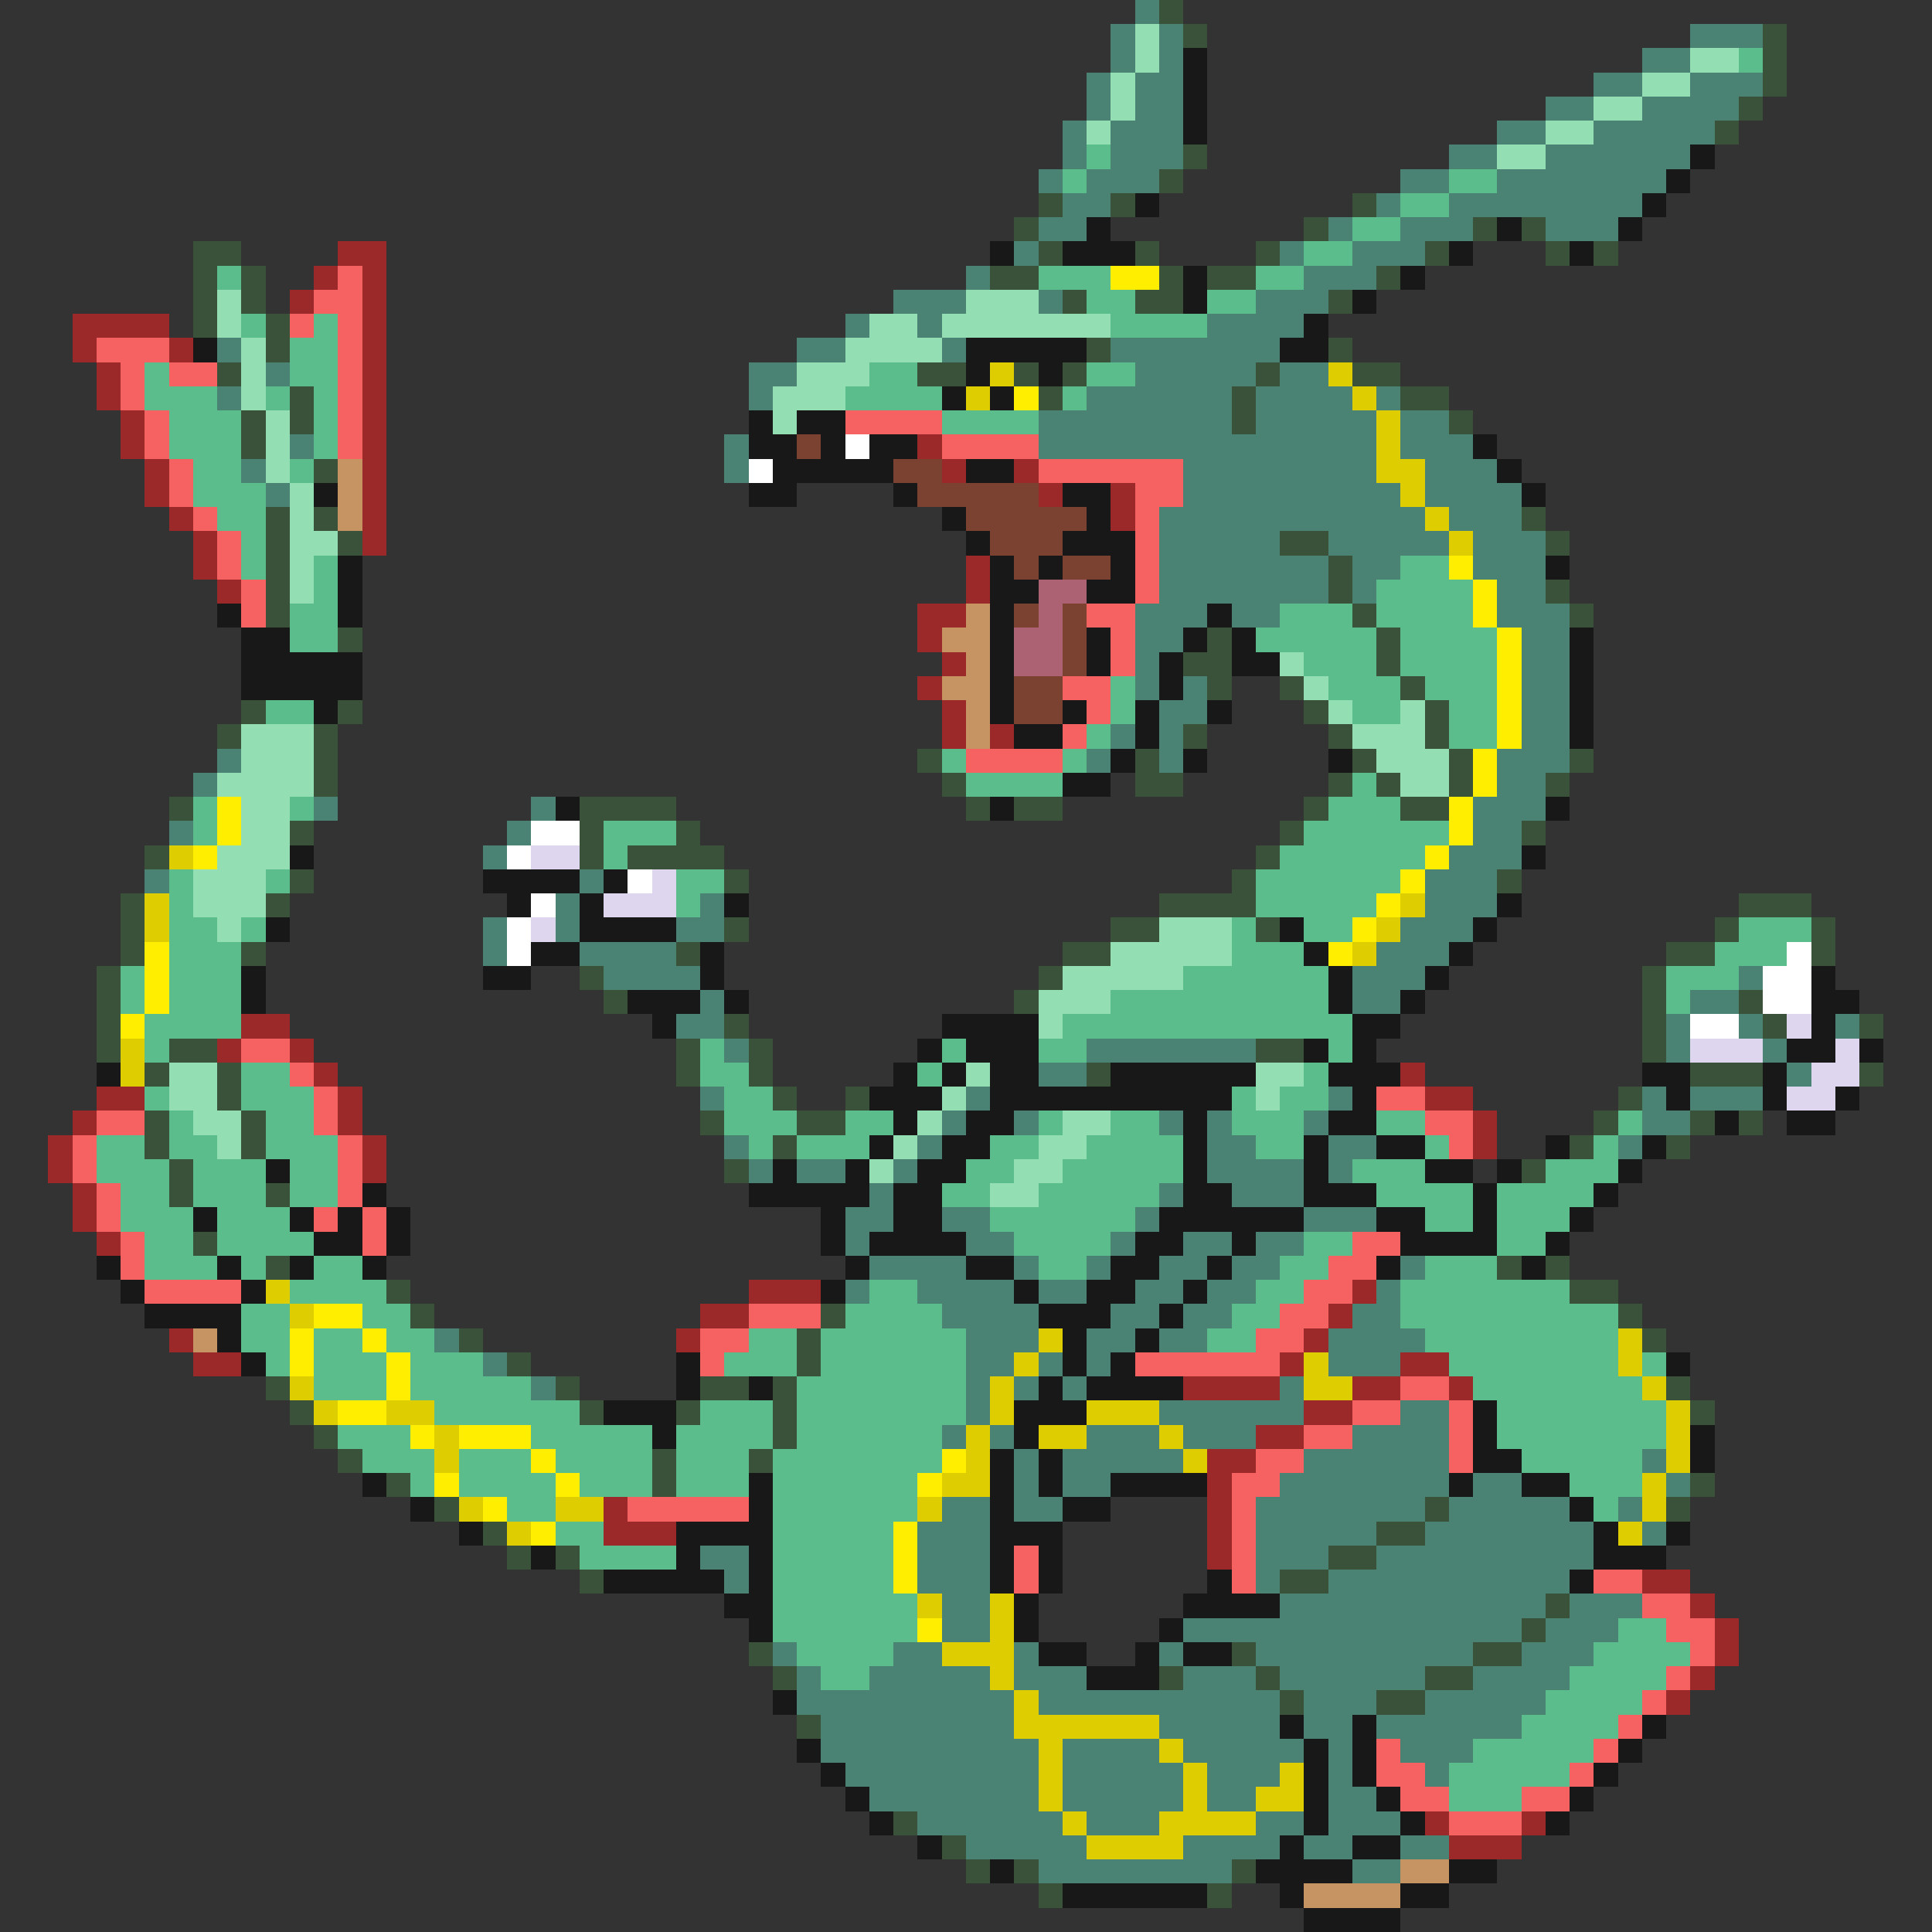 <svg xmlns="http://www.w3.org/2000/svg" viewBox="0 -0.5 80 80" shape-rendering="crispEdges">
<rect x="0" y="-0.5" width="80" height="80" fill="#333333" stroke="none"/>
<path stroke="#4a8373" d="M47 0h1M46 1h1M48 1h1M70 1h3M46 2h1M48 2h1M68 2h2M45 3h1M47 3h2M66 3h2M70 3h3M45 4h1M47 4h2M64 4h2M68 4h4M44 5h1M46 5h3M62 5h2M66 5h5M44 6h1M46 6h3M60 6h2M64 6h6M43 7h1M45 7h3M58 7h2M62 7h7M44 8h2M57 8h1M60 8h8M43 9h2M55 9h1M58 9h3M64 9h3M42 10h1M53 10h1M56 10h3M40 11h1M54 11h3M37 12h3M43 12h1M52 12h3M35 13h1M38 13h1M50 13h4M9 14h1M33 14h2M39 14h1M46 14h7M11 15h1M31 15h2M47 15h5M53 15h2M9 16h1M31 16h1M45 16h6M52 16h4M57 16h1M43 17h8M52 17h5M58 17h2M12 18h1M30 18h1M43 18h14M58 18h3M10 19h1M30 19h1M49 19h8M59 19h3M11 20h1M49 20h9M59 20h4M48 21h11M60 21h3M48 22h5M55 22h5M61 22h3M48 23h7M56 23h2M61 23h3M48 24h7M56 24h1M62 24h2M47 25h3M51 25h2M62 25h3M47 26h2M63 26h2M47 27h1M63 27h2M47 28h1M49 28h1M63 28h2M48 29h2M63 29h2M46 30h1M48 30h1M63 30h2M9 31h1M45 31h1M48 31h1M62 31h3M8 32h1M62 32h2M13 33h1M22 33h1M61 33h3M7 34h1M21 34h1M61 34h2M20 35h1M60 35h3M6 36h1M24 36h1M59 36h3M23 37h1M29 37h1M59 37h3M20 38h1M23 38h1M28 38h2M58 38h3M20 39h1M24 39h4M57 39h3M25 40h4M56 40h3M72 40h1M29 41h1M56 41h2M70 41h2M28 42h2M69 42h1M72 42h1M76 42h1M30 43h1M45 43h7M69 43h1M73 43h1M43 44h2M74 44h1M29 45h1M40 45h1M55 45h1M68 45h1M70 45h3M39 46h1M42 46h1M48 46h1M50 46h1M54 46h1M68 46h2M30 47h1M38 47h1M50 47h2M55 47h2M67 47h1M31 48h1M33 48h2M37 48h1M50 48h4M55 48h1M36 49h1M48 49h1M51 49h3M35 50h2M39 50h2M47 50h1M54 50h3M35 51h1M40 51h2M46 51h1M49 51h2M52 51h2M36 52h4M42 52h1M45 52h1M48 52h2M51 52h2M58 52h1M35 53h1M38 53h4M43 53h2M47 53h2M50 53h2M57 53h1M39 54h4M46 54h2M49 54h2M56 54h2M18 55h1M40 55h3M45 55h2M48 55h2M55 55h4M20 56h1M40 56h2M43 56h1M45 56h1M55 56h3M22 57h1M40 57h1M42 57h1M44 57h1M53 57h1M40 58h1M48 58h6M58 58h2M39 59h1M41 59h1M45 59h3M49 59h3M56 59h4M42 60h1M44 60h5M54 60h6M68 60h1M42 61h1M44 61h2M53 61h7M61 61h2M69 61h1M39 62h2M42 62h2M52 62h7M60 62h5M67 62h1M38 63h3M52 63h5M59 63h7M68 63h1M29 64h2M38 64h3M52 64h3M57 64h9M30 65h1M38 65h3M52 65h1M55 65h10M39 66h2M53 66h11M65 66h3M39 67h2M49 67h14M64 67h3M32 68h1M37 68h2M42 68h1M48 68h1M52 68h9M63 68h3M33 69h1M36 69h5M42 69h3M49 69h3M53 69h6M61 69h4M33 70h9M43 70h10M54 70h3M59 70h5M34 71h8M48 71h5M54 71h2M57 71h6M34 72h9M44 72h4M49 72h5M55 72h1M58 72h3M35 73h8M44 73h5M50 73h3M55 73h1M59 73h1M36 74h7M44 74h5M50 74h2M55 74h2M38 75h6M45 75h3M52 75h2M55 75h3M40 76h5M49 76h4M54 76h2M58 76h2M43 77h8M56 77h2" />
<path stroke="#395239" d="M48 0h1M49 1h1M73 1h1M73 2h1M73 3h1M72 4h1M71 5h1M49 6h1M48 7h1M43 8h1M46 8h1M56 8h1M42 9h1M54 9h1M61 9h1M63 9h1M8 10h2M43 10h1M47 10h1M52 10h1M59 10h1M64 10h1M66 10h1M8 11h1M10 11h1M41 11h2M48 11h1M50 11h2M57 11h1M8 12h1M10 12h1M44 12h1M47 12h2M55 12h1M8 13h1M11 13h1M11 14h1M45 14h1M55 14h1M9 15h1M38 15h2M42 15h1M44 15h1M52 15h1M56 15h2M12 16h1M43 16h1M51 16h1M58 16h2M10 17h1M12 17h1M51 17h1M60 17h1M10 18h1M13 19h1M11 21h1M13 21h1M63 21h1M11 22h1M14 22h1M53 22h2M64 22h1M11 23h1M55 23h1M11 24h1M55 24h1M64 24h1M11 25h1M56 25h1M65 25h1M14 26h1M50 26h1M57 26h1M49 27h2M57 27h1M50 28h1M53 28h1M58 28h1M10 29h1M14 29h1M54 29h1M59 29h1M9 30h1M13 30h1M49 30h1M55 30h1M59 30h1M13 31h1M38 31h1M47 31h1M56 31h1M60 31h1M65 31h1M13 32h1M39 32h1M47 32h2M55 32h1M57 32h1M60 32h1M64 32h1M7 33h1M24 33h4M40 33h1M42 33h2M54 33h1M58 33h2M12 34h1M24 34h1M28 34h1M53 34h1M63 34h1M6 35h1M24 35h1M26 35h4M52 35h1M12 36h1M30 36h1M51 36h1M62 36h1M5 37h1M11 37h1M48 37h4M72 37h3M5 38h1M30 38h1M46 38h2M52 38h1M71 38h1M75 38h1M5 39h1M10 39h1M28 39h1M44 39h2M69 39h2M75 39h1M4 40h1M24 40h1M43 40h1M68 40h1M4 41h1M25 41h1M42 41h1M68 41h1M72 41h1M4 42h1M30 42h1M68 42h1M73 42h1M77 42h1M4 43h1M7 43h2M28 43h1M31 43h1M52 43h2M68 43h1M6 44h1M9 44h1M28 44h1M31 44h1M45 44h1M70 44h3M77 44h1M9 45h1M32 45h1M35 45h1M67 45h1M6 46h1M10 46h1M29 46h1M33 46h2M66 46h1M70 46h1M72 46h1M6 47h1M10 47h1M32 47h1M65 47h1M69 47h1M7 48h1M30 48h1M63 48h1M7 49h1M11 49h1M8 51h1M11 52h1M62 52h1M64 52h1M16 53h1M65 53h2M17 54h1M34 54h1M67 54h1M19 55h1M33 55h1M68 55h1M21 56h1M33 56h1M11 57h1M23 57h1M29 57h2M32 57h1M69 57h1M12 58h1M24 58h1M28 58h1M32 58h1M70 58h1M13 59h1M32 59h1M14 60h1M27 60h1M31 60h1M16 61h1M27 61h1M70 61h1M18 62h1M59 62h1M69 62h1M20 63h1M57 63h2M21 64h1M23 64h1M55 64h2M24 65h1M53 65h2M64 66h1M63 67h1M31 68h1M51 68h1M61 68h2M32 69h1M48 69h1M52 69h1M59 69h2M53 70h1M57 70h2M33 71h1M37 75h1M39 76h1M40 77h1M42 77h1M51 77h1M43 78h1M50 78h1" />
<path stroke="#94deb4" d="M47 1h1M47 2h1M70 2h2M46 3h1M68 3h2M46 4h1M66 4h2M45 5h1M64 5h2M62 6h2M9 12h1M40 12h3M9 13h1M36 13h2M39 13h7M10 14h1M35 14h4M10 15h1M33 15h3M10 16h1M32 16h3M11 17h1M32 17h1M11 18h1M11 19h1M12 20h1M12 21h1M12 22h2M12 23h1M12 24h1M53 27h1M54 28h1M55 29h1M58 29h1M10 30h3M56 30h3M10 31h3M57 31h3M9 32h4M58 32h2M10 33h2M10 34h2M9 35h3M8 36h3M8 37h3M9 38h1M48 38h3M46 39h5M44 40h5M43 41h3M43 42h1M7 44h2M40 44h1M52 44h2M7 45h2M39 45h1M52 45h1M8 46h2M38 46h1M44 46h2M9 47h1M37 47h1M43 47h2M36 48h1M42 48h2M41 49h2" />
<path stroke="#181818" d="M49 2h1M49 3h1M49 4h1M49 5h1M70 6h1M69 7h1M47 8h1M68 8h1M45 9h1M62 9h1M67 9h1M41 10h1M44 10h3M60 10h1M65 10h1M49 11h1M58 11h1M49 12h1M56 12h1M54 13h1M8 14h1M40 14h5M53 14h2M40 15h1M43 15h1M39 16h1M41 16h1M31 17h1M33 17h2M31 18h2M34 18h1M36 18h2M61 18h1M32 19h5M40 19h2M62 19h1M13 20h1M31 20h2M37 20h1M44 20h2M63 20h1M39 21h1M45 21h1M40 22h1M44 22h3M14 23h1M41 23h1M43 23h1M46 23h1M64 23h1M14 24h1M41 24h2M45 24h2M9 25h1M14 25h1M41 25h1M50 25h1M10 26h2M41 26h1M45 26h1M49 26h1M51 26h1M65 26h1M10 27h5M41 27h1M45 27h1M48 27h1M51 27h2M65 27h1M10 28h5M41 28h1M48 28h1M65 28h1M13 29h1M41 29h1M44 29h1M47 29h1M50 29h1M65 29h1M42 30h2M47 30h1M65 30h1M46 31h1M49 31h1M55 31h1M44 32h2M23 33h1M41 33h1M64 33h1M12 35h1M63 35h1M20 36h4M25 36h1M21 37h1M24 37h1M30 37h1M62 37h1M11 38h1M24 38h4M53 38h1M61 38h1M22 39h2M29 39h1M54 39h1M60 39h1M10 40h1M20 40h2M29 40h1M55 40h1M59 40h1M75 40h1M10 41h1M26 41h3M30 41h1M55 41h1M58 41h1M75 41h2M27 42h1M39 42h4M56 42h2M75 42h1M38 43h1M40 43h3M54 43h1M56 43h1M74 43h2M77 43h1M4 44h1M37 44h1M39 44h1M41 44h2M46 44h6M55 44h3M68 44h2M73 44h1M36 45h3M41 45h10M56 45h1M69 45h1M73 45h1M76 45h1M37 46h1M40 46h2M49 46h1M55 46h2M71 46h1M74 46h2M36 47h1M39 47h2M49 47h1M54 47h1M57 47h2M64 47h1M68 47h1M11 48h1M32 48h1M35 48h1M38 48h2M49 48h1M54 48h1M59 48h2M62 48h1M67 48h1M15 49h1M31 49h5M37 49h2M49 49h2M54 49h3M61 49h1M66 49h1M8 50h1M12 50h1M14 50h1M16 50h1M34 50h1M37 50h2M48 50h6M57 50h2M61 50h1M65 50h1M13 51h2M16 51h1M34 51h1M36 51h4M47 51h2M51 51h1M58 51h4M64 51h1M4 52h1M9 52h1M12 52h1M15 52h1M35 52h1M40 52h2M46 52h2M50 52h1M57 52h1M63 52h1M5 53h1M10 53h1M34 53h1M42 53h1M45 53h2M49 53h1M6 54h4M43 54h3M48 54h1M9 55h1M44 55h1M47 55h1M10 56h1M28 56h1M44 56h1M46 56h1M69 56h1M28 57h1M31 57h1M43 57h1M45 57h4M25 58h3M42 58h3M61 58h1M27 59h1M42 59h1M61 59h1M70 59h1M41 60h1M43 60h1M61 60h2M70 60h1M15 61h1M31 61h1M41 61h1M43 61h1M46 61h4M60 61h1M63 61h2M17 62h1M31 62h1M41 62h1M44 62h2M65 62h1M19 63h1M28 63h4M41 63h3M66 63h1M69 63h1M22 64h1M28 64h1M31 64h1M41 64h1M43 64h1M66 64h3M25 65h5M31 65h1M41 65h1M43 65h1M50 65h1M65 65h1M30 66h2M42 66h1M49 66h4M31 67h1M42 67h1M48 67h1M43 68h2M47 68h1M49 68h2M45 69h3M32 70h1M53 71h1M56 71h1M68 71h1M33 72h1M54 72h1M56 72h1M67 72h1M34 73h1M54 73h1M56 73h1M66 73h1M35 74h1M54 74h1M57 74h1M65 74h1M36 75h1M54 75h1M58 75h1M64 75h1M38 76h1M53 76h1M56 76h2M41 77h1M52 77h4M60 77h2M44 78h6M53 78h1M58 78h2M54 79h4" />
<path stroke="#5abd8b" d="M72 2h1M45 6h1M44 7h1M60 7h2M58 8h2M56 9h2M54 10h2M9 11h1M43 11h3M52 11h2M45 12h2M50 12h2M10 13h1M13 13h1M46 13h4M12 14h2M6 15h1M12 15h2M36 15h2M45 15h2M6 16h3M11 16h1M13 16h1M35 16h4M44 16h1M7 17h3M13 17h1M39 17h4M7 18h3M13 18h1M8 19h2M12 19h1M8 20h3M9 21h2M10 22h1M10 23h1M13 23h1M58 23h2M13 24h1M57 24h4M12 25h2M53 25h3M57 25h4M12 26h2M52 26h5M58 26h4M54 27h3M58 27h4M46 28h1M55 28h3M59 28h3M11 29h2M46 29h1M56 29h2M60 29h2M45 30h1M60 30h2M39 31h1M44 31h1M40 32h4M56 32h1M8 33h1M12 33h1M55 33h3M8 34h1M25 34h3M54 34h6M25 35h1M53 35h6M7 36h1M11 36h1M28 36h2M52 36h6M7 37h1M28 37h1M52 37h5M7 38h2M10 38h1M51 38h1M54 38h2M72 38h3M7 39h3M51 39h3M71 39h3M5 40h1M7 40h3M49 40h6M69 40h3M5 41h1M7 41h3M46 41h9M69 41h1M6 42h4M44 42h12M6 43h1M29 43h1M39 43h1M43 43h2M55 43h1M10 44h2M29 44h2M38 44h1M54 44h1M6 45h1M10 45h3M30 45h2M51 45h1M53 45h2M7 46h1M11 46h2M30 46h3M35 46h2M43 46h1M46 46h2M51 46h3M57 46h2M67 46h1M4 47h2M7 47h2M11 47h3M31 47h1M33 47h3M41 47h2M45 47h4M52 47h2M59 47h1M66 47h1M4 48h3M8 48h3M12 48h2M40 48h2M44 48h5M56 48h3M64 48h3M5 49h2M8 49h3M12 49h2M39 49h2M43 49h5M57 49h4M62 49h4M5 50h3M9 50h3M41 50h6M59 50h2M62 50h3M6 51h2M9 51h4M42 51h4M54 51h2M62 51h2M6 52h3M10 52h1M13 52h2M43 52h2M53 52h2M59 52h3M12 53h4M36 53h2M52 53h2M58 53h7M10 54h2M15 54h2M35 54h4M51 54h2M58 54h9M10 55h2M13 55h2M16 55h2M31 55h2M34 55h6M50 55h2M59 55h8M11 56h1M13 56h3M17 56h3M30 56h3M34 56h6M60 56h7M68 56h1M13 57h3M17 57h5M33 57h7M61 57h7M18 58h6M29 58h3M33 58h7M62 58h7M14 59h3M22 59h5M28 59h4M33 59h6M62 59h7M15 60h3M19 60h3M23 60h4M28 60h3M32 60h7M63 60h5M17 61h1M19 61h4M24 61h3M28 61h3M32 61h6M65 61h3M21 62h2M32 62h6M66 62h1M23 63h2M32 63h5M24 64h4M32 64h5M32 65h5M32 66h6M32 67h6M67 67h2M33 68h4M66 68h4M34 69h2M65 69h4M64 70h4M63 71h4M61 72h5M60 73h5M60 74h3" />
<path stroke="#9c2929" d="M14 10h2M13 11h1M15 11h1M12 12h1M15 12h1M3 13h4M15 13h1M3 14h1M7 14h1M15 14h1M4 15h1M15 15h1M4 16h1M15 16h1M5 17h1M15 17h1M5 18h1M15 18h1M38 18h1M6 19h1M15 19h1M39 19h1M42 19h1M6 20h1M15 20h1M43 20h1M46 20h1M7 21h1M15 21h1M46 21h1M8 22h1M15 22h1M8 23h1M40 23h1M9 24h1M40 24h1M38 25h2M38 26h1M39 27h1M38 28h1M39 29h1M39 30h1M41 30h1M10 42h2M9 43h1M12 43h1M13 44h1M58 44h1M4 45h2M14 45h1M59 45h2M3 46h1M14 46h1M61 46h1M2 47h1M15 47h1M61 47h1M2 48h1M15 48h1M3 49h1M3 50h1M4 51h1M31 53h3M56 53h1M29 54h2M55 54h1M7 55h1M28 55h1M54 55h1M8 56h2M53 56h1M58 56h2M49 57h4M56 57h2M60 57h1M54 58h2M52 59h2M50 60h2M50 61h1M25 62h1M50 62h1M25 63h3M50 63h1M50 64h1M68 65h2M70 66h1M71 67h1M71 68h1M70 69h1M69 70h1M59 75h1M63 75h1M60 76h3" />
<path stroke="#f66262" d="M14 11h1M13 12h2M12 13h1M14 13h1M4 14h3M14 14h1M5 15h1M7 15h2M14 15h1M5 16h1M14 16h1M6 17h1M14 17h1M35 17h4M6 18h1M14 18h1M39 18h4M7 19h1M43 19h6M7 20h1M47 20h2M8 21h1M47 21h1M9 22h1M47 22h1M9 23h1M47 23h1M10 24h1M47 24h1M10 25h1M45 25h2M46 26h1M46 27h1M44 28h2M45 29h1M44 30h1M40 31h4M10 43h2M12 44h1M13 45h1M57 45h2M4 46h2M13 46h1M59 46h2M3 47h1M14 47h1M60 47h1M3 48h1M14 48h1M4 49h1M14 49h1M4 50h1M13 50h1M15 50h1M5 51h1M15 51h1M56 51h2M5 52h1M55 52h2M6 53h4M54 53h2M31 54h3M53 54h2M29 55h2M52 55h2M29 56h1M47 56h6M58 57h2M56 58h2M60 58h1M54 59h2M60 59h1M52 60h2M60 60h1M51 61h2M26 62h5M51 62h1M51 63h1M42 64h1M51 64h1M42 65h1M51 65h1M66 65h2M68 66h2M69 67h2M70 68h1M69 69h1M68 70h1M67 71h1M57 72h1M66 72h1M57 73h2M65 73h1M58 74h2M63 74h2M60 75h3" />
<path stroke="#ffee00" d="M46 11h2M42 16h1M60 23h1M61 24h1M61 25h1M62 26h1M62 27h1M62 28h1M62 29h1M62 30h1M61 31h1M61 32h1M9 33h1M60 33h1M9 34h1M60 34h1M8 35h1M59 35h1M58 36h1M57 37h1M56 38h1M6 39h1M55 39h1M6 40h1M6 41h1M5 42h1M13 54h2M12 55h1M15 55h1M12 56h1M16 56h1M16 57h1M14 58h2M17 59h1M19 59h3M22 60h1M39 60h1M18 61h1M23 61h1M38 61h1M20 62h1M22 63h1M37 63h1M37 64h1M37 65h1M38 67h1" />
<path stroke="#decd00" d="M41 15h1M55 15h1M40 16h1M56 16h1M57 17h1M57 18h1M57 19h2M58 20h1M59 21h1M60 22h1M7 35h1M6 37h1M58 37h1M6 38h1M57 38h1M56 39h1M5 43h1M5 44h1M11 53h1M12 54h1M43 55h1M67 55h1M42 56h1M54 56h1M67 56h1M12 57h1M41 57h1M54 57h2M68 57h1M13 58h1M16 58h2M41 58h1M45 58h3M69 58h1M18 59h1M40 59h1M43 59h2M48 59h1M69 59h1M18 60h1M40 60h1M49 60h1M69 60h1M39 61h2M68 61h1M19 62h1M23 62h2M38 62h1M68 62h1M21 63h1M67 63h1M38 66h1M41 66h1M41 67h1M39 68h3M41 69h1M42 70h1M42 71h6M43 72h1M48 72h1M43 73h1M49 73h1M53 73h1M43 74h1M49 74h1M52 74h2M44 75h1M48 75h4M45 76h4" />
<path stroke="#7b4131" d="M33 18h1M37 19h2M38 20h5M40 21h5M41 22h3M42 23h1M44 23h2M42 25h1M44 25h1M44 26h1M44 27h1M42 28h2M42 29h2" />
<path stroke="#ffffff" d="M35 18h1M31 19h1M22 34h2M21 35h1M26 36h1M22 37h1M21 38h1M21 39h1M74 39h1M73 40h2M73 41h2M70 42h2" />
<path stroke="#c59462" d="M14 19h1M14 20h1M14 21h1M40 25h1M39 26h2M40 27h1M39 28h2M40 29h1M40 30h1M8 55h1M58 77h2M54 78h4" />
<path stroke="#ac6273" d="M43 24h2M43 25h1M42 26h2M42 27h2" />
<path stroke="#ded5ee" d="M22 35h2M27 36h1M25 37h3M22 38h1M74 42h1M70 43h3M76 43h1M75 44h2M74 45h2" />
</svg>